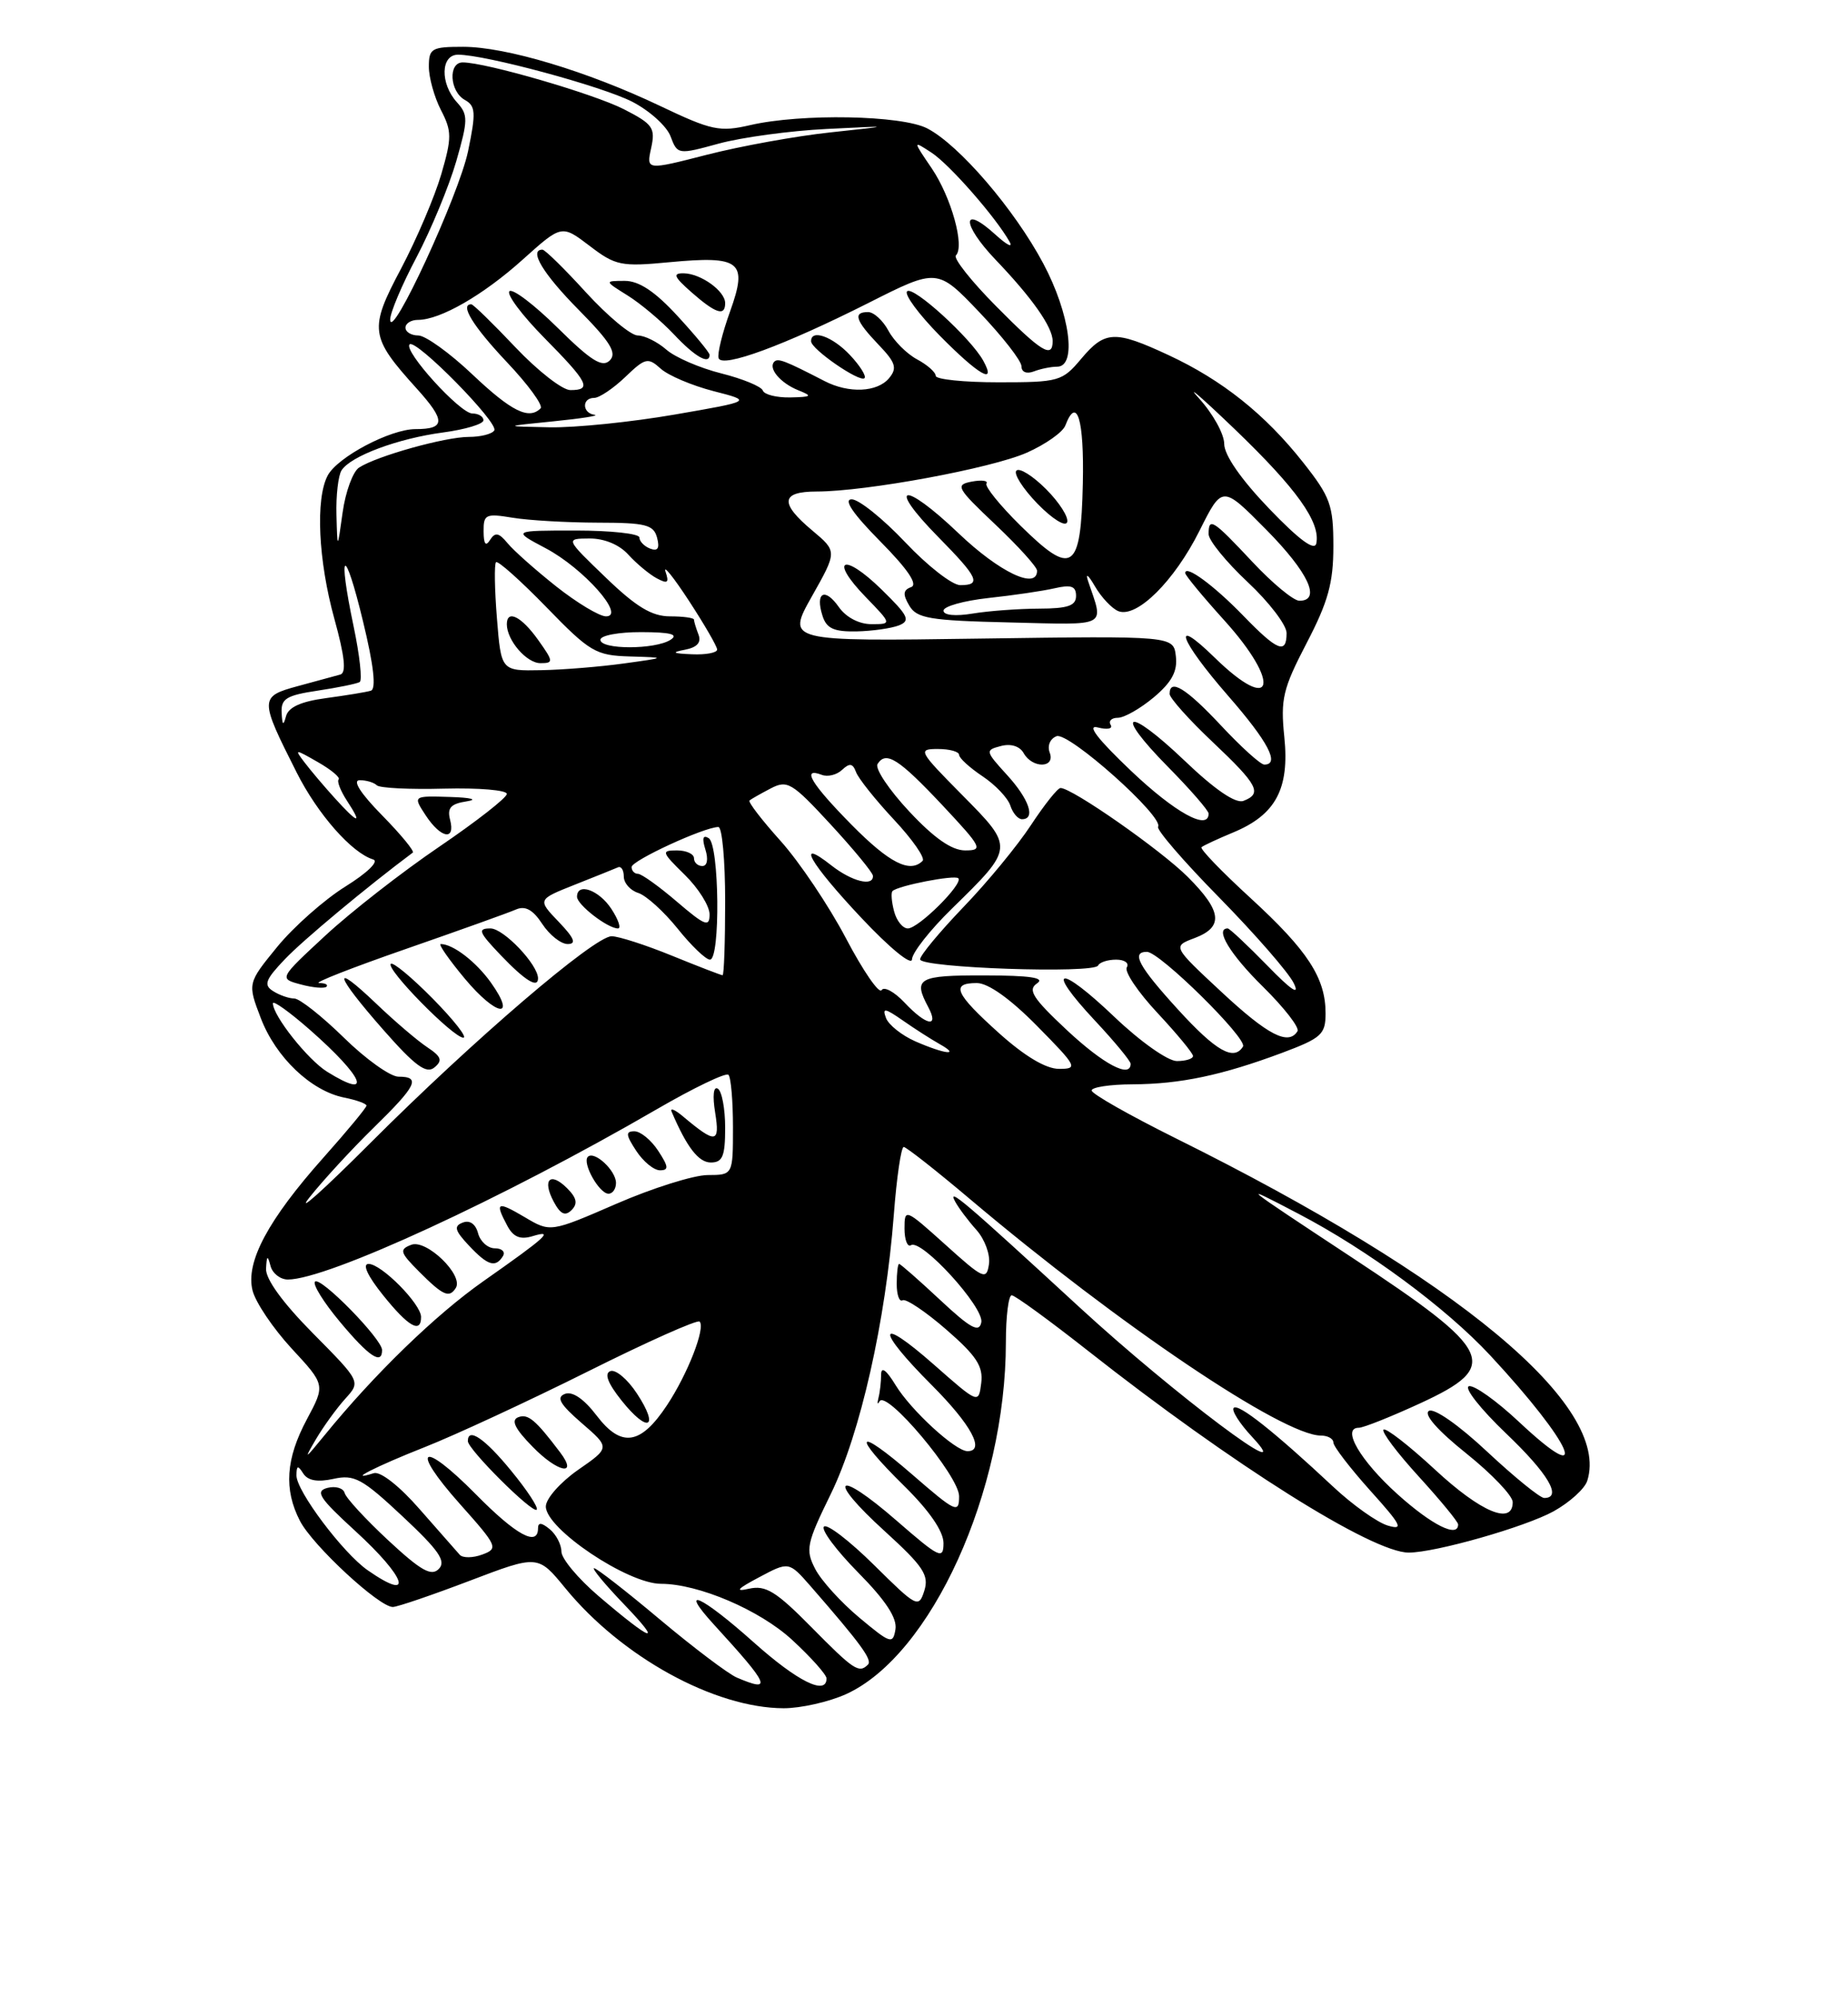 <?xml version="1.0" encoding="UTF-8" standalone="no"?>
<!DOCTYPE svg PUBLIC "-//W3C//DTD SVG 1.1//EN" "http://www.w3.org/Graphics/SVG/1.1/DTD/svg11.dtd" >
<svg xmlns="http://www.w3.org/2000/svg" xmlns:xlink="http://www.w3.org/1999/xlink" version="1.1" viewBox="0 0 237 256">
 <g >
 <path fill="currentColor"
d=" M 108.51 217.14 C 119.44 212.17 129.00 191.14 129.00 172.04 C 129.00 168.72 129.34 166.01 129.75 166.02 C 130.16 166.02 134.55 169.22 139.50 173.11 C 158.07 187.73 175.99 199.00 180.66 199.00 C 184.08 199.00 195.59 195.72 199.24 193.71 C 201.30 192.57 203.24 190.81 203.56 189.80 C 206.62 180.17 187.01 163.86 150.75 145.88 C 144.84 142.94 140.00 140.20 140.00 139.77 C 140.00 139.35 142.36 138.99 145.25 138.98 C 151.39 138.95 156.72 137.82 164.44 134.94 C 169.48 133.05 170.00 132.58 170.00 129.88 C 170.00 125.34 167.71 121.83 160.38 115.11 C 156.70 111.74 153.87 108.81 154.09 108.59 C 154.32 108.38 156.15 107.53 158.17 106.69 C 163.61 104.43 165.39 101.11 164.71 94.47 C 164.21 89.60 164.52 88.29 167.57 82.43 C 170.33 77.13 171.00 74.72 171.00 70.02 C 171.00 64.75 170.62 63.70 167.12 59.27 C 162.24 53.10 156.75 48.72 149.87 45.52 C 142.97 42.31 141.71 42.36 138.65 46.00 C 136.23 48.88 135.80 49.00 128.06 49.00 C 123.63 49.00 120.00 48.63 120.00 48.17 C 120.00 47.71 118.92 46.76 117.61 46.06 C 116.30 45.36 114.64 43.70 113.94 42.39 C 113.24 41.08 112.06 40.00 111.33 40.00 C 109.36 40.00 109.70 41.07 112.65 44.16 C 114.87 46.47 115.09 47.18 114.03 48.46 C 112.52 50.29 108.85 50.45 105.74 48.84 C 100.68 46.23 99.78 45.88 99.30 46.36 C 98.48 47.19 100.06 49.08 102.35 50.01 C 104.25 50.77 104.13 50.88 101.33 50.94 C 99.59 50.97 98.02 50.58 97.83 50.06 C 97.65 49.54 95.25 48.55 92.50 47.86 C 89.75 47.17 86.57 45.80 85.44 44.80 C 84.30 43.81 82.66 43.00 81.79 43.00 C 80.91 43.00 77.94 40.52 75.17 37.50 C 72.41 34.47 69.89 32.00 69.57 32.00 C 67.78 32.00 69.63 35.08 74.21 39.71 C 78.30 43.85 79.15 45.25 78.20 46.20 C 77.25 47.15 75.81 46.26 71.52 42.02 C 68.51 39.05 65.73 36.94 65.33 37.33 C 64.94 37.73 66.95 40.41 69.81 43.31 C 75.47 49.04 75.95 50.00 73.15 50.00 C 72.12 50.00 68.95 47.52 66.09 44.50 C 63.23 41.48 60.69 39.00 60.44 39.00 C 58.93 39.00 60.66 41.81 64.99 46.40 C 67.74 49.30 69.69 51.98 69.33 52.34 C 67.83 53.84 65.60 52.74 60.59 48.00 C 57.69 45.25 54.56 43.00 53.65 43.00 C 52.74 43.00 52.00 42.55 52.00 42.00 C 52.00 41.45 52.72 41.00 53.60 41.00 C 56.46 41.00 61.97 37.83 67.05 33.26 C 72.03 28.79 72.03 28.79 75.61 31.51 C 78.93 34.05 79.65 34.20 85.84 33.61 C 95.00 32.75 95.93 33.51 93.63 39.92 C 92.63 42.69 91.97 45.38 92.16 45.91 C 92.62 47.20 100.56 44.28 111.36 38.84 C 120.21 34.37 120.21 34.37 125.61 40.03 C 128.57 43.14 131.00 46.25 131.00 46.95 C 131.00 47.69 131.65 47.96 132.58 47.61 C 133.45 47.27 134.80 47.00 135.58 47.00 C 138.14 47.00 137.22 40.20 133.80 33.78 C 130.10 26.83 123.00 18.57 118.92 16.46 C 115.64 14.76 102.77 14.52 96.20 16.04 C 92.30 16.94 91.25 16.72 84.70 13.60 C 75.31 9.13 64.89 6.00 59.39 6.00 C 55.35 6.00 55.00 6.20 55.00 8.55 C 55.00 9.95 55.70 12.45 56.55 14.11 C 57.95 16.81 57.96 17.64 56.59 22.34 C 55.75 25.21 53.43 30.65 51.44 34.42 C 47.30 42.21 47.42 43.14 53.44 49.80 C 57.17 53.93 57.14 55.00 53.29 55.00 C 50.07 55.00 43.30 58.57 42.03 60.94 C 40.44 63.92 40.81 71.84 42.89 79.35 C 44.21 84.13 44.44 86.24 43.64 86.46 C 43.01 86.63 40.57 87.30 38.20 87.94 C 33.27 89.28 33.27 89.56 38.04 99.00 C 40.74 104.36 45.12 109.33 47.86 110.16 C 48.63 110.40 47.12 111.87 44.31 113.62 C 41.62 115.29 37.68 118.77 35.57 121.34 C 31.74 126.03 31.74 126.03 33.44 130.48 C 35.36 135.52 39.89 139.83 44.14 140.68 C 45.71 140.99 47.00 141.46 47.00 141.71 C 47.00 141.97 44.53 144.95 41.51 148.34 C 34.37 156.35 31.47 161.77 32.39 165.41 C 32.77 166.93 35.03 170.27 37.40 172.84 C 41.72 177.50 41.72 177.50 39.36 181.91 C 36.65 186.97 36.38 190.90 38.47 194.94 C 40.10 198.10 48.66 206.02 50.39 205.97 C 51.00 205.95 55.43 204.44 60.24 202.61 C 68.99 199.28 68.99 199.28 72.49 203.55 C 79.72 212.38 91.63 218.92 100.50 218.95 C 102.70 218.95 106.30 218.14 108.51 217.14 Z  M 109.00 45.50 C 106.76 43.12 103.98 42.14 104.02 43.75 C 104.04 44.77 110.27 49.06 110.87 48.47 C 111.13 48.21 110.29 46.87 109.00 45.50 Z  M 126.11 46.25 C 124.53 43.36 117.09 36.58 116.33 37.34 C 115.94 37.73 117.83 40.29 120.52 43.02 C 125.50 48.07 127.85 49.43 126.11 46.25 Z  M 91.00 45.48 C 91.00 45.19 89.14 42.94 86.87 40.48 C 84.00 37.36 81.95 36.00 80.12 36.00 C 77.50 36.01 77.50 36.01 80.50 37.88 C 82.15 38.91 84.82 41.15 86.44 42.87 C 89.12 45.73 91.00 46.80 91.00 45.48 Z  M 93.00 38.86 C 93.00 37.31 89.90 35.07 87.69 35.03 C 86.23 35.01 86.42 35.47 88.69 37.47 C 91.79 40.19 93.00 40.58 93.00 38.86 Z  M 94.50 215.02 C 93.40 214.55 88.97 211.21 84.65 207.59 C 80.33 203.96 76.52 201.00 76.19 201.00 C 75.86 201.00 77.59 203.09 80.04 205.64 C 85.15 210.97 83.68 210.48 76.75 204.56 C 74.14 202.33 72.00 199.77 72.00 198.87 C 72.00 197.98 71.33 196.68 70.50 196.00 C 69.46 195.14 69.00 195.10 69.00 195.88 C 69.00 198.29 66.20 196.77 61.05 191.55 C 54.06 184.47 52.45 185.44 59.00 192.79 C 63.82 198.19 63.94 198.48 61.85 199.25 C 60.65 199.70 59.34 199.71 58.96 199.28 C 58.57 198.85 56.26 196.22 53.82 193.44 C 51.24 190.48 48.79 188.56 47.94 188.82 C 44.23 189.98 48.21 187.95 54.50 185.47 C 58.35 183.95 67.74 179.60 75.36 175.80 C 82.98 171.99 89.44 169.11 89.72 169.39 C 90.51 170.17 88.20 176.10 85.54 180.11 C 82.16 185.22 79.68 185.59 76.52 181.44 C 74.89 179.30 73.41 178.29 72.45 178.66 C 71.30 179.10 71.81 179.98 74.60 182.40 C 78.25 185.55 78.25 185.55 74.12 188.41 C 71.86 189.99 70.00 192.09 70.00 193.09 C 70.00 195.95 80.50 203.00 84.77 203.00 C 89.57 203.00 97.44 206.36 101.59 210.19 C 104.02 212.43 106.00 214.65 106.00 215.13 C 106.00 217.36 102.28 215.52 96.66 210.50 C 89.89 204.46 86.90 203.13 91.58 208.25 C 98.70 216.02 99.12 216.99 94.50 215.02 Z  M 65.57 188.53 C 62.19 184.39 60.00 182.89 60.00 184.71 C 60.00 185.77 68.30 194.03 68.83 193.50 C 69.08 193.25 67.61 191.01 65.57 188.53 Z  M 71.84 186.16 C 68.68 181.98 67.72 181.17 66.46 181.65 C 65.50 182.02 66.02 183.11 68.31 185.44 C 71.51 188.73 74.19 189.27 71.84 186.16 Z  M 81.69 178.62 C 80.49 176.78 78.95 175.49 78.28 175.74 C 77.47 176.04 77.94 177.29 79.73 179.53 C 83.11 183.76 84.61 183.06 81.69 178.62 Z  M 104.03 208.53 C 99.53 203.97 98.19 203.15 96.06 203.63 C 94.19 204.05 94.54 203.65 97.34 202.17 C 101.17 200.13 101.17 200.13 103.96 203.31 C 110.40 210.70 111.91 212.76 111.31 213.36 C 110.16 214.51 109.50 214.07 104.03 208.53 Z  M 110.22 207.35 C 107.87 205.39 105.31 202.58 104.55 201.10 C 103.27 198.63 103.43 197.85 106.56 191.46 C 110.34 183.72 113.58 169.36 114.63 155.70 C 114.99 150.91 115.57 147.00 115.90 147.01 C 116.23 147.02 120.09 150.05 124.48 153.76 C 143.54 169.84 164.56 184.00 169.40 184.00 C 170.28 184.00 171.00 184.40 171.00 184.89 C 171.00 185.38 173.12 188.14 175.71 191.03 C 179.75 195.51 180.07 196.16 177.96 195.53 C 176.61 195.12 173.47 192.89 171.00 190.58 C 163.44 183.51 158.82 179.85 158.22 180.45 C 157.90 180.76 158.96 182.43 160.57 184.16 C 166.93 190.98 150.56 178.70 138.50 167.61 C 123.62 153.92 121.45 152.07 122.49 154.00 C 122.93 154.82 124.17 156.47 125.23 157.65 C 126.29 158.84 127.02 160.81 126.83 162.04 C 126.52 164.11 126.13 163.94 121.25 159.54 C 116.09 154.90 116.00 154.86 116.00 157.47 C 116.00 158.92 116.38 159.89 116.83 159.60 C 118.19 158.76 126.23 167.58 125.85 169.49 C 125.57 170.86 124.48 170.27 120.56 166.61 C 117.84 164.07 115.48 162.00 115.31 162.00 C 115.14 162.00 115.00 163.15 115.00 164.56 C 115.00 165.97 115.34 166.91 115.75 166.66 C 116.16 166.41 118.68 168.09 121.34 170.40 C 125.23 173.78 126.11 175.12 125.84 177.27 C 125.50 179.95 125.50 179.95 119.75 174.89 C 112.43 168.45 112.26 170.30 119.50 177.54 C 124.54 182.59 126.39 186.00 124.08 186.00 C 122.53 186.00 116.83 180.77 114.86 177.54 C 113.68 175.60 113.01 175.10 113.00 176.17 C 113.00 177.09 112.85 178.44 112.66 179.17 C 112.48 179.90 112.54 180.10 112.79 179.62 C 113.63 178.03 123.00 189.18 123.00 191.77 C 123.00 194.03 122.59 193.85 117.00 189.00 C 109.73 182.70 109.07 183.68 116.00 190.50 C 119.19 193.64 121.00 196.28 121.00 197.78 C 121.00 199.94 120.49 199.69 114.99 194.91 C 107.21 188.14 105.86 189.35 113.48 196.27 C 118.41 200.76 119.17 201.89 118.54 203.89 C 117.82 206.15 117.58 206.02 112.09 200.59 C 108.95 197.49 106.06 195.27 105.67 195.67 C 105.27 196.06 107.25 198.71 110.06 201.56 C 113.58 205.12 115.07 207.39 114.84 208.83 C 114.52 210.78 114.21 210.68 110.22 207.35 Z  M 47.15 201.26 C 43.98 199.05 38.00 191.09 38.02 189.11 C 38.03 187.82 38.20 187.77 38.89 188.86 C 39.48 189.78 40.72 190.00 42.77 189.55 C 45.44 188.96 46.45 189.51 51.64 194.37 C 56.27 198.70 57.25 200.10 56.28 201.09 C 55.32 202.08 53.98 201.32 49.78 197.42 C 46.88 194.72 44.36 191.99 44.20 191.36 C 44.03 190.73 43.03 190.44 41.98 190.71 C 40.38 191.14 40.94 192.00 45.54 196.21 C 52.15 202.25 53.17 205.45 47.15 201.26 Z  M 179.23 191.52 C 174.45 187.22 171.99 183.00 174.26 183.00 C 174.86 183.00 178.41 181.58 182.17 179.85 C 192.51 175.08 191.62 173.20 173.37 161.17 C 158.95 151.67 158.74 151.50 166.50 155.56 C 175.40 160.20 185.43 167.61 191.12 173.73 C 201.71 185.12 204.33 191.17 194.81 182.25 C 191.89 179.51 188.99 177.46 188.37 177.68 C 187.75 177.90 189.89 180.61 193.12 183.70 C 198.55 188.87 200.40 192.00 198.04 192.00 C 197.51 192.00 194.22 189.33 190.73 186.07 C 187.07 182.64 183.91 180.44 183.25 180.84 C 182.55 181.28 184.37 183.35 188.06 186.30 C 191.33 188.92 194.00 191.72 194.00 192.53 C 194.00 195.53 189.94 193.84 184.03 188.36 C 180.68 185.26 177.71 182.96 177.43 183.24 C 177.15 183.52 179.19 186.23 181.96 189.26 C 184.73 192.30 187.00 195.05 187.00 195.39 C 187.00 197.16 183.65 195.49 179.23 191.52 Z  M 40.50 184.50 C 41.47 182.85 43.17 180.51 44.27 179.29 C 46.27 177.09 46.27 177.09 40.13 170.89 C 36.26 166.98 34.04 163.93 34.12 162.60 C 34.21 160.91 34.32 160.84 34.69 162.25 C 34.94 163.21 35.94 164.00 36.92 164.00 C 41.99 164.00 64.45 153.64 84.17 142.21 C 88.94 139.44 93.11 137.44 93.42 137.76 C 93.74 138.07 94.00 141.09 94.00 144.47 C 94.00 150.60 94.00 150.60 90.75 150.61 C 88.96 150.62 83.70 152.27 79.05 154.29 C 70.59 157.96 70.59 157.96 67.30 156.01 C 63.74 153.91 63.43 154.06 65.06 157.11 C 65.83 158.56 66.72 158.92 68.31 158.44 C 71.14 157.58 70.11 158.52 62.00 164.21 C 55.87 168.51 48.02 176.11 41.59 184.00 C 39.05 187.11 38.93 187.17 40.50 184.50 Z  M 49.00 173.04 C 49.00 171.63 41.10 163.57 40.40 164.27 C 40.06 164.60 41.51 166.93 43.61 169.44 C 47.32 173.88 49.00 175.00 49.00 173.04 Z  M 54.00 168.80 C 54.00 167.14 48.92 162.00 47.27 162.00 C 46.43 162.00 47.14 163.54 49.12 166.00 C 52.37 170.05 54.00 170.98 54.00 168.80 Z  M 58.46 165.07 C 59.47 163.43 54.68 158.80 52.74 159.55 C 51.18 160.15 51.29 160.52 53.74 162.98 C 56.82 166.07 57.62 166.42 58.46 165.07 Z  M 64.50 161.00 C 64.84 160.45 64.37 160.00 63.47 160.00 C 62.56 160.00 61.59 159.13 61.31 158.07 C 61.00 156.88 60.24 156.35 59.35 156.70 C 58.17 157.15 58.32 157.71 60.12 159.63 C 62.55 162.22 63.55 162.53 64.50 161.00 Z  M 72.73 152.30 C 70.56 150.13 69.50 151.19 71.01 154.02 C 71.87 155.63 72.48 155.92 73.30 155.10 C 74.12 154.28 73.97 153.54 72.73 152.30 Z  M 79.00 151.62 C 79.00 150.03 76.22 147.45 75.39 148.27 C 74.63 149.04 76.84 153.00 78.04 153.00 C 78.57 153.00 79.00 152.38 79.00 151.62 Z  M 84.41 147.50 C 83.51 146.12 82.14 145.00 81.36 145.00 C 80.21 145.00 80.25 145.46 81.59 147.50 C 82.49 148.88 83.86 150.00 84.64 150.00 C 85.79 150.00 85.75 149.54 84.41 147.50 Z  M 93.00 144.56 C 93.00 142.12 92.58 139.86 92.06 139.54 C 91.50 139.19 91.36 140.44 91.72 142.63 C 92.35 146.56 91.79 146.62 87.60 143.10 C 86.56 142.22 85.90 141.95 86.14 142.50 C 88.08 147.05 89.59 149.00 91.16 149.00 C 92.67 149.00 93.00 148.20 93.00 144.56 Z  M 39.67 153.50 C 41.41 151.30 45.13 147.27 47.92 144.54 C 53.45 139.14 54.00 138.00 51.10 138.00 C 50.06 138.00 46.90 135.75 44.10 133.00 C 41.29 130.25 38.43 127.99 37.74 127.98 C 37.06 127.98 35.83 127.55 35.02 127.03 C 33.78 126.25 34.03 125.57 36.52 122.96 C 38.81 120.54 47.08 113.65 52.94 109.28 C 53.18 109.11 51.40 106.94 48.98 104.48 C 46.23 101.68 45.16 100.00 46.13 100.00 C 46.97 100.00 47.96 100.29 48.32 100.65 C 48.67 101.01 52.57 101.20 56.98 101.08 C 61.39 100.97 65.00 101.27 65.00 101.76 C 65.00 102.24 61.10 105.29 56.33 108.53 C 51.57 111.76 44.99 116.89 41.72 119.92 C 35.77 125.43 35.77 125.43 38.58 126.18 C 40.13 126.60 41.61 126.72 41.87 126.47 C 42.12 126.21 41.70 126.00 40.92 126.00 C 40.14 125.99 45.12 124.04 52.00 121.65 C 58.88 119.26 65.25 116.98 66.18 116.57 C 67.36 116.06 68.35 116.60 69.54 118.42 C 70.47 119.84 71.94 121.00 72.80 121.00 C 73.96 121.00 73.66 120.25 71.65 118.15 C 68.92 115.30 68.92 115.30 73.70 113.40 C 76.34 112.36 78.83 111.35 79.25 111.17 C 79.66 110.98 80.00 111.52 80.00 112.35 C 80.00 113.18 80.83 114.13 81.85 114.45 C 82.86 114.77 85.14 116.83 86.90 119.02 C 88.65 121.21 90.52 123.00 91.05 123.00 C 92.40 123.00 92.26 108.28 90.89 107.43 C 90.15 106.97 90.01 107.44 90.46 108.87 C 90.86 110.14 90.70 111.00 90.07 111.00 C 89.48 111.00 89.00 110.55 89.00 110.00 C 89.00 109.45 88.01 109.00 86.81 109.00 C 84.77 109.00 84.84 109.21 87.81 112.12 C 89.56 113.83 91.00 116.12 91.00 117.20 C 91.00 118.88 90.42 118.66 86.82 115.58 C 84.52 113.61 82.27 112.00 81.82 112.00 C 81.37 112.00 81.00 111.61 81.00 111.13 C 81.00 110.30 90.33 106.00 92.13 106.00 C 92.61 106.00 93.00 110.28 93.00 115.50 C 93.00 120.72 92.85 125.00 92.67 125.00 C 92.49 125.00 89.58 123.88 86.19 122.50 C 82.81 121.12 79.32 120.00 78.44 120.00 C 76.23 120.00 60.70 133.30 47.50 146.50 C 41.45 152.55 37.93 155.70 39.67 153.50 Z  M 54.77 134.21 C 53.52 133.38 50.59 130.88 48.25 128.64 C 42.40 123.06 42.91 124.90 49.19 132.03 C 53.23 136.62 54.68 137.68 55.71 136.82 C 56.79 135.93 56.61 135.43 54.77 134.21 Z  M 55.52 128.02 C 52.83 125.29 50.40 123.27 50.12 123.54 C 49.47 124.20 58.12 133.00 59.42 133.00 C 59.97 133.00 58.22 130.76 55.52 128.02 Z  M 62.95 125.93 C 61.05 123.27 58.10 121.00 56.52 121.00 C 56.18 121.00 57.58 123.00 59.62 125.45 C 63.68 130.30 66.33 130.68 62.95 125.93 Z  M 69.00 125.40 C 69.00 123.64 64.59 119.00 62.90 119.00 C 61.21 119.00 61.39 119.47 64.22 122.43 C 67.33 125.69 69.00 126.72 69.00 125.40 Z  M 78.41 116.50 C 76.81 114.06 74.00 113.07 74.00 114.94 C 74.00 115.96 77.93 119.00 79.25 119.00 C 79.69 119.00 79.31 117.88 78.41 116.50 Z  M 57.72 105.06 C 57.33 103.55 57.81 103.02 59.86 102.71 C 61.35 102.48 60.43 102.23 57.73 102.15 C 52.95 102.00 52.95 102.00 54.59 104.50 C 56.54 107.47 58.44 107.81 57.72 105.06 Z  M 41.94 137.36 C 39.47 135.82 35.00 130.19 35.00 128.60 C 35.00 128.18 37.14 129.71 39.75 132.00 C 46.69 138.10 47.90 141.06 41.94 137.36 Z  M 128.11 132.41 C 122.46 127.33 121.88 126.00 125.28 126.00 C 126.73 126.00 129.57 128.02 133.00 131.50 C 138.14 136.71 138.29 137.00 135.82 137.00 C 134.13 137.00 131.42 135.38 128.11 132.41 Z  M 136.82 132.03 C 132.44 127.93 131.76 126.87 133.00 126.04 C 134.07 125.32 132.13 125.03 126.25 125.02 C 117.76 125.00 117.07 125.39 119.04 129.07 C 120.49 131.79 118.79 131.47 115.99 128.49 C 114.69 127.11 113.37 126.40 113.06 126.91 C 112.74 127.42 110.68 124.43 108.49 120.26 C 106.30 116.10 102.53 110.49 100.12 107.80 C 97.71 105.12 95.91 102.78 96.12 102.60 C 96.33 102.42 97.55 101.73 98.83 101.06 C 100.98 99.94 101.56 100.29 106.53 105.67 C 109.49 108.88 111.93 111.84 111.95 112.25 C 112.04 113.68 109.26 112.99 106.63 110.93 C 101.92 107.22 103.85 110.62 110.46 117.64 C 114.09 121.50 116.93 123.83 116.96 122.96 C 116.98 122.12 119.28 119.19 122.08 116.46 C 130.10 108.62 130.09 108.66 123.38 101.88 C 117.80 96.24 117.67 96.00 120.28 96.00 C 121.78 96.00 123.00 96.34 123.00 96.75 C 123.00 97.16 124.36 98.40 126.01 99.50 C 127.66 100.60 129.26 102.29 129.57 103.25 C 129.88 104.21 130.55 105.00 131.07 105.00 C 132.86 105.00 131.98 102.42 129.13 99.31 C 126.35 96.26 126.33 96.15 128.36 95.62 C 129.64 95.28 130.78 95.64 131.28 96.53 C 132.40 98.53 135.39 98.47 134.62 96.46 C 134.29 95.59 134.67 94.68 135.50 94.36 C 137.04 93.77 149.30 104.70 148.52 105.97 C 148.29 106.34 151.83 110.44 156.39 115.07 C 160.94 119.71 165.23 124.62 165.91 126.00 C 166.74 127.68 165.63 126.95 162.52 123.75 C 159.97 121.14 157.69 119.00 157.45 119.00 C 155.75 119.00 157.75 122.32 161.96 126.46 C 164.68 129.14 166.68 131.71 166.40 132.17 C 165.24 134.04 162.62 132.70 156.66 127.15 C 150.37 121.30 150.37 121.30 153.19 120.24 C 156.95 118.82 156.73 116.80 152.34 112.41 C 148.91 108.97 137.50 101.00 136.01 101.00 C 135.64 101.00 133.94 103.14 132.22 105.75 C 130.51 108.36 126.61 113.10 123.55 116.27 C 120.50 119.45 118.00 122.46 118.00 122.96 C 118.00 124.06 140.35 124.83 140.83 123.75 C 141.02 123.34 142.06 123.00 143.14 123.00 C 144.23 123.00 144.84 123.44 144.51 123.99 C 144.17 124.53 145.95 127.17 148.45 129.84 C 150.95 132.52 153.00 135.00 153.00 135.35 C 153.00 135.71 152.07 136.00 150.93 136.00 C 149.77 136.00 146.22 133.49 142.92 130.34 C 135.78 123.53 133.92 123.86 140.40 130.79 C 142.93 133.49 145.00 136.00 145.00 136.35 C 145.00 138.26 141.52 136.42 136.82 132.03 Z  M 117.38 133.47 C 115.66 132.71 113.97 131.37 113.63 130.49 C 113.12 129.14 113.47 129.19 115.76 130.78 C 117.27 131.84 119.40 133.20 120.50 133.82 C 123.26 135.37 121.18 135.13 117.38 133.47 Z  M 151.10 129.42 C 146.02 123.86 145.02 122.00 147.09 122.00 C 148.72 122.00 160.03 133.15 159.41 134.14 C 158.24 136.03 155.96 134.74 151.10 129.42 Z  M 114.66 116.79 C 114.34 115.58 114.25 114.42 114.46 114.21 C 115.15 113.52 122.43 112.10 122.90 112.57 C 123.58 113.25 117.81 119.00 116.43 119.00 C 115.77 119.00 114.97 118.01 114.66 116.79 Z  M 109.22 105.72 C 104.04 100.47 102.73 98.30 105.38 99.31 C 106.14 99.61 107.32 99.32 108.00 98.67 C 108.96 97.77 109.37 97.84 109.78 98.95 C 110.07 99.76 112.26 102.50 114.64 105.05 C 117.03 107.60 118.68 109.98 118.32 110.34 C 116.70 111.96 114.06 110.62 109.22 105.72 Z  M 116.59 103.99 C 114.01 101.23 112.19 98.51 112.54 97.93 C 113.62 96.20 115.25 97.24 120.90 103.25 C 125.93 108.62 126.12 109.00 123.78 109.00 C 122.06 109.00 119.80 107.43 116.59 103.99 Z  M 42.89 102.25 C 41.52 100.74 39.79 98.69 39.04 97.70 C 37.73 95.98 37.80 95.98 40.78 97.69 C 42.48 98.66 43.67 99.66 43.43 99.90 C 43.19 100.14 43.68 101.39 44.52 102.67 C 46.55 105.77 45.93 105.61 42.89 102.25 Z  M 145.04 98.79 C 140.73 94.69 139.32 92.85 140.79 93.24 C 142.01 93.55 142.75 93.41 142.44 92.91 C 142.13 92.41 142.55 92.00 143.36 92.00 C 144.18 92.00 146.26 90.81 147.98 89.37 C 150.28 87.43 151.03 86.04 150.80 84.12 C 150.50 81.50 150.50 81.50 125.68 81.85 C 100.87 82.21 100.87 82.21 104.12 76.44 C 107.37 70.68 107.37 70.68 104.19 68.01 C 99.96 64.48 100.12 63.00 104.75 63.00 C 111.13 62.99 127.14 60.03 131.69 58.02 C 134.08 56.96 136.29 55.40 136.62 54.55 C 138.11 50.65 139.05 53.74 138.87 61.96 C 138.62 73.21 137.54 73.94 130.87 67.37 C 128.24 64.78 126.28 62.35 126.51 61.98 C 126.75 61.60 125.90 61.49 124.62 61.73 C 122.47 62.14 122.68 62.53 127.65 67.23 C 130.59 70.01 133.00 72.67 133.00 73.15 C 133.00 75.65 128.16 73.34 122.92 68.34 C 115.83 61.58 113.59 61.98 120.31 68.81 C 125.47 74.05 125.91 75.00 123.15 75.00 C 122.12 75.00 118.95 72.53 116.09 69.50 C 113.23 66.48 110.14 64.00 109.23 64.00 C 108.13 64.00 109.38 65.84 112.88 69.38 C 116.44 72.98 117.75 74.93 116.85 75.25 C 115.81 75.63 115.76 76.18 116.61 77.62 C 117.57 79.26 119.20 79.54 129.48 79.78 C 142.32 80.09 141.57 80.48 139.55 74.50 C 139.17 73.38 139.55 73.65 140.41 75.13 C 141.25 76.58 142.62 78.02 143.44 78.34 C 145.80 79.24 150.60 74.48 153.82 68.05 C 156.75 62.19 156.75 62.19 162.37 67.87 C 167.79 73.35 169.50 77.00 166.64 77.00 C 165.89 77.00 163.17 74.75 160.60 72.00 C 155.53 66.59 155.00 66.25 155.00 68.46 C 155.00 69.26 157.25 72.02 160.00 74.60 C 162.75 77.17 165.00 80.11 165.00 81.14 C 165.00 83.91 163.83 83.44 159.45 78.92 C 155.68 75.03 152.00 72.33 152.00 73.45 C 152.00 73.74 154.25 76.46 157.00 79.50 C 164.38 87.65 163.37 91.69 155.79 84.30 C 150.09 78.73 151.23 81.99 157.50 89.18 C 162.64 95.07 164.18 98.00 162.14 98.00 C 161.66 98.00 159.17 95.75 156.60 93.00 C 152.12 88.21 150.00 86.91 150.00 88.94 C 150.00 89.46 152.47 92.23 155.50 95.09 C 161.34 100.61 161.92 101.71 159.47 102.65 C 158.47 103.03 155.81 101.22 151.92 97.50 C 144.47 90.40 142.68 91.09 149.81 98.31 C 152.66 101.20 155.00 103.89 155.00 104.28 C 155.00 106.53 150.69 104.16 145.04 98.79 Z  M 115.28 80.16 C 116.81 79.55 116.51 78.93 113.04 75.54 C 108.14 70.76 106.29 71.64 111.01 76.51 C 114.39 80.00 114.39 80.00 111.75 80.00 C 110.17 80.00 108.50 79.12 107.58 77.81 C 105.79 75.25 104.52 75.92 105.48 78.92 C 105.99 80.55 106.93 80.98 109.82 80.93 C 111.84 80.89 114.30 80.54 115.28 80.16 Z  M 134.15 62.69 C 132.45 60.99 130.74 59.92 130.35 60.32 C 129.96 60.71 131.17 62.62 133.05 64.56 C 134.95 66.51 136.64 67.57 136.86 66.93 C 137.07 66.30 135.85 64.39 134.15 62.69 Z  M 36.12 91.36 C 36.02 89.56 36.73 89.12 40.75 88.52 C 43.36 88.13 45.78 87.63 46.13 87.42 C 46.48 87.20 46.13 84.00 45.35 80.29 C 43.25 70.28 44.18 69.79 46.56 79.66 C 47.93 85.29 48.27 88.32 47.56 88.53 C 46.98 88.71 44.39 89.13 41.81 89.48 C 38.60 89.91 36.99 90.64 36.68 91.80 C 36.34 93.08 36.20 92.97 36.12 91.36 Z  M 63.73 79.25 C 63.43 75.54 63.38 72.30 63.61 72.06 C 63.85 71.82 66.75 74.41 70.06 77.81 C 75.66 83.58 76.39 84.01 80.79 84.14 C 85.50 84.28 85.50 84.28 80.00 85.04 C 76.97 85.46 72.20 85.85 69.39 85.90 C 64.27 86.00 64.27 86.00 63.73 79.25 Z  M 69.00 82.00 C 66.87 79.01 65.00 78.08 65.00 80.01 C 65.00 82.07 67.53 85.00 69.31 85.00 C 71.01 85.00 70.99 84.79 69.00 82.00 Z  M 87.83 83.28 C 89.40 82.98 89.97 82.35 89.58 81.34 C 89.26 80.51 89.00 79.65 89.00 79.42 C 89.00 79.19 87.62 79.00 85.93 79.00 C 83.60 79.00 81.59 77.79 77.68 74.02 C 72.50 69.04 72.50 69.04 75.60 69.02 C 77.49 69.01 79.43 69.81 80.58 71.09 C 81.63 72.24 83.26 73.60 84.22 74.12 C 85.63 74.87 85.84 74.71 85.35 73.27 C 85.02 72.30 86.37 73.97 88.35 77.00 C 90.33 80.03 91.96 82.84 91.97 83.25 C 91.99 83.66 90.54 83.94 88.75 83.86 C 86.27 83.76 86.05 83.62 87.83 83.28 Z  M 77.00 82.00 C 77.00 81.45 79.36 81.01 82.25 81.02 C 86.01 81.03 87.07 81.31 86.00 82.00 C 84.02 83.28 77.00 83.28 77.00 82.00 Z  M 71.34 75.17 C 68.68 73.06 65.86 70.56 65.09 69.62 C 63.98 68.27 63.50 68.18 62.85 69.20 C 62.29 70.09 62.03 69.75 62.02 68.12 C 62.00 65.92 62.29 65.79 65.75 66.36 C 67.81 66.70 72.71 66.98 76.63 66.99 C 82.83 67.00 83.83 67.25 84.27 68.93 C 84.62 70.28 84.36 70.69 83.39 70.32 C 82.62 70.03 82.00 69.38 82.00 68.89 C 82.00 68.40 78.33 68.00 73.84 68.00 C 65.69 68.00 65.69 68.00 69.98 70.27 C 74.84 72.84 80.30 79.00 77.72 79.00 C 76.87 79.00 74.00 77.27 71.34 75.17 Z  M 121.00 78.27 C 121.00 77.72 123.59 77.00 126.75 76.65 C 129.91 76.31 133.74 75.75 135.25 75.40 C 137.38 74.91 138.00 75.13 138.00 76.38 C 138.00 77.64 136.95 78.00 133.25 78.01 C 130.64 78.02 126.81 78.30 124.75 78.64 C 122.52 79.01 121.00 78.86 121.00 78.27 Z  M 162.75 65.18 C 159.16 61.44 157.00 58.33 157.00 56.89 C 157.00 55.63 155.54 53.00 153.76 51.05 C 151.98 49.10 154.04 50.88 158.34 55.00 C 166.30 62.64 169.37 66.94 168.81 69.65 C 168.60 70.67 166.61 69.20 162.75 65.18 Z  M 43.15 66.00 C 43.08 63.52 43.38 60.95 43.80 60.29 C 44.96 58.46 51.03 56.20 56.83 55.43 C 59.67 55.05 62.00 54.35 62.00 53.87 C 62.00 53.39 61.36 53.00 60.58 53.00 C 59.00 53.00 51.71 44.96 52.53 44.14 C 53.31 43.36 63.99 54.21 63.39 55.17 C 63.11 55.63 61.64 56.00 60.12 56.00 C 57.10 56.00 48.35 58.44 46.05 59.93 C 45.26 60.44 44.31 63.03 43.94 65.68 C 43.27 70.50 43.27 70.50 43.15 66.00 Z  M 71.00 54.00 C 74.58 53.64 76.94 53.27 76.25 53.17 C 74.65 52.95 74.60 51.00 76.20 51.00 C 76.85 51.00 78.64 49.80 80.18 48.33 C 82.75 45.86 83.10 45.78 84.73 47.25 C 85.70 48.13 88.75 49.42 91.50 50.13 C 96.50 51.41 96.50 51.41 86.50 53.14 C 81.00 54.09 73.80 54.83 70.50 54.77 C 64.50 54.65 64.50 54.65 71.00 54.00 Z  M 127.69 39.19 C 124.53 36.00 122.24 33.10 122.59 32.74 C 123.75 31.58 122.00 25.29 119.50 21.59 C 117.05 17.99 117.05 17.99 119.47 19.57 C 121.79 21.09 127.73 27.87 129.48 31.00 C 129.94 31.82 129.13 31.41 127.67 30.08 C 123.30 26.10 123.30 28.70 127.66 33.27 C 132.40 38.22 135.00 41.93 135.00 43.72 C 135.00 46.01 133.53 45.10 127.69 39.19 Z  M 50.04 40.97 C 50.02 40.12 51.54 36.52 53.42 32.97 C 55.29 29.41 57.58 23.88 58.51 20.68 C 60.04 15.35 60.05 14.71 58.59 13.10 C 56.42 10.70 56.51 7.00 58.75 7.01 C 62.28 7.02 77.15 11.04 81.06 13.03 C 83.27 14.16 85.49 16.15 85.99 17.46 C 86.88 19.83 86.94 19.84 92.20 18.40 C 95.11 17.61 101.33 16.76 106.00 16.53 C 114.50 16.11 114.50 16.11 106.49 16.97 C 102.09 17.44 94.97 18.73 90.68 19.83 C 82.88 21.83 82.88 21.83 83.51 18.97 C 84.07 16.38 83.74 15.91 79.99 13.99 C 76.09 12.01 62.29 8.00 59.34 8.00 C 57.46 8.00 57.66 11.71 59.60 12.80 C 61.00 13.58 61.06 14.41 60.03 19.37 C 58.86 24.99 50.10 43.92 50.04 40.97 Z "/>
</g>
</svg>